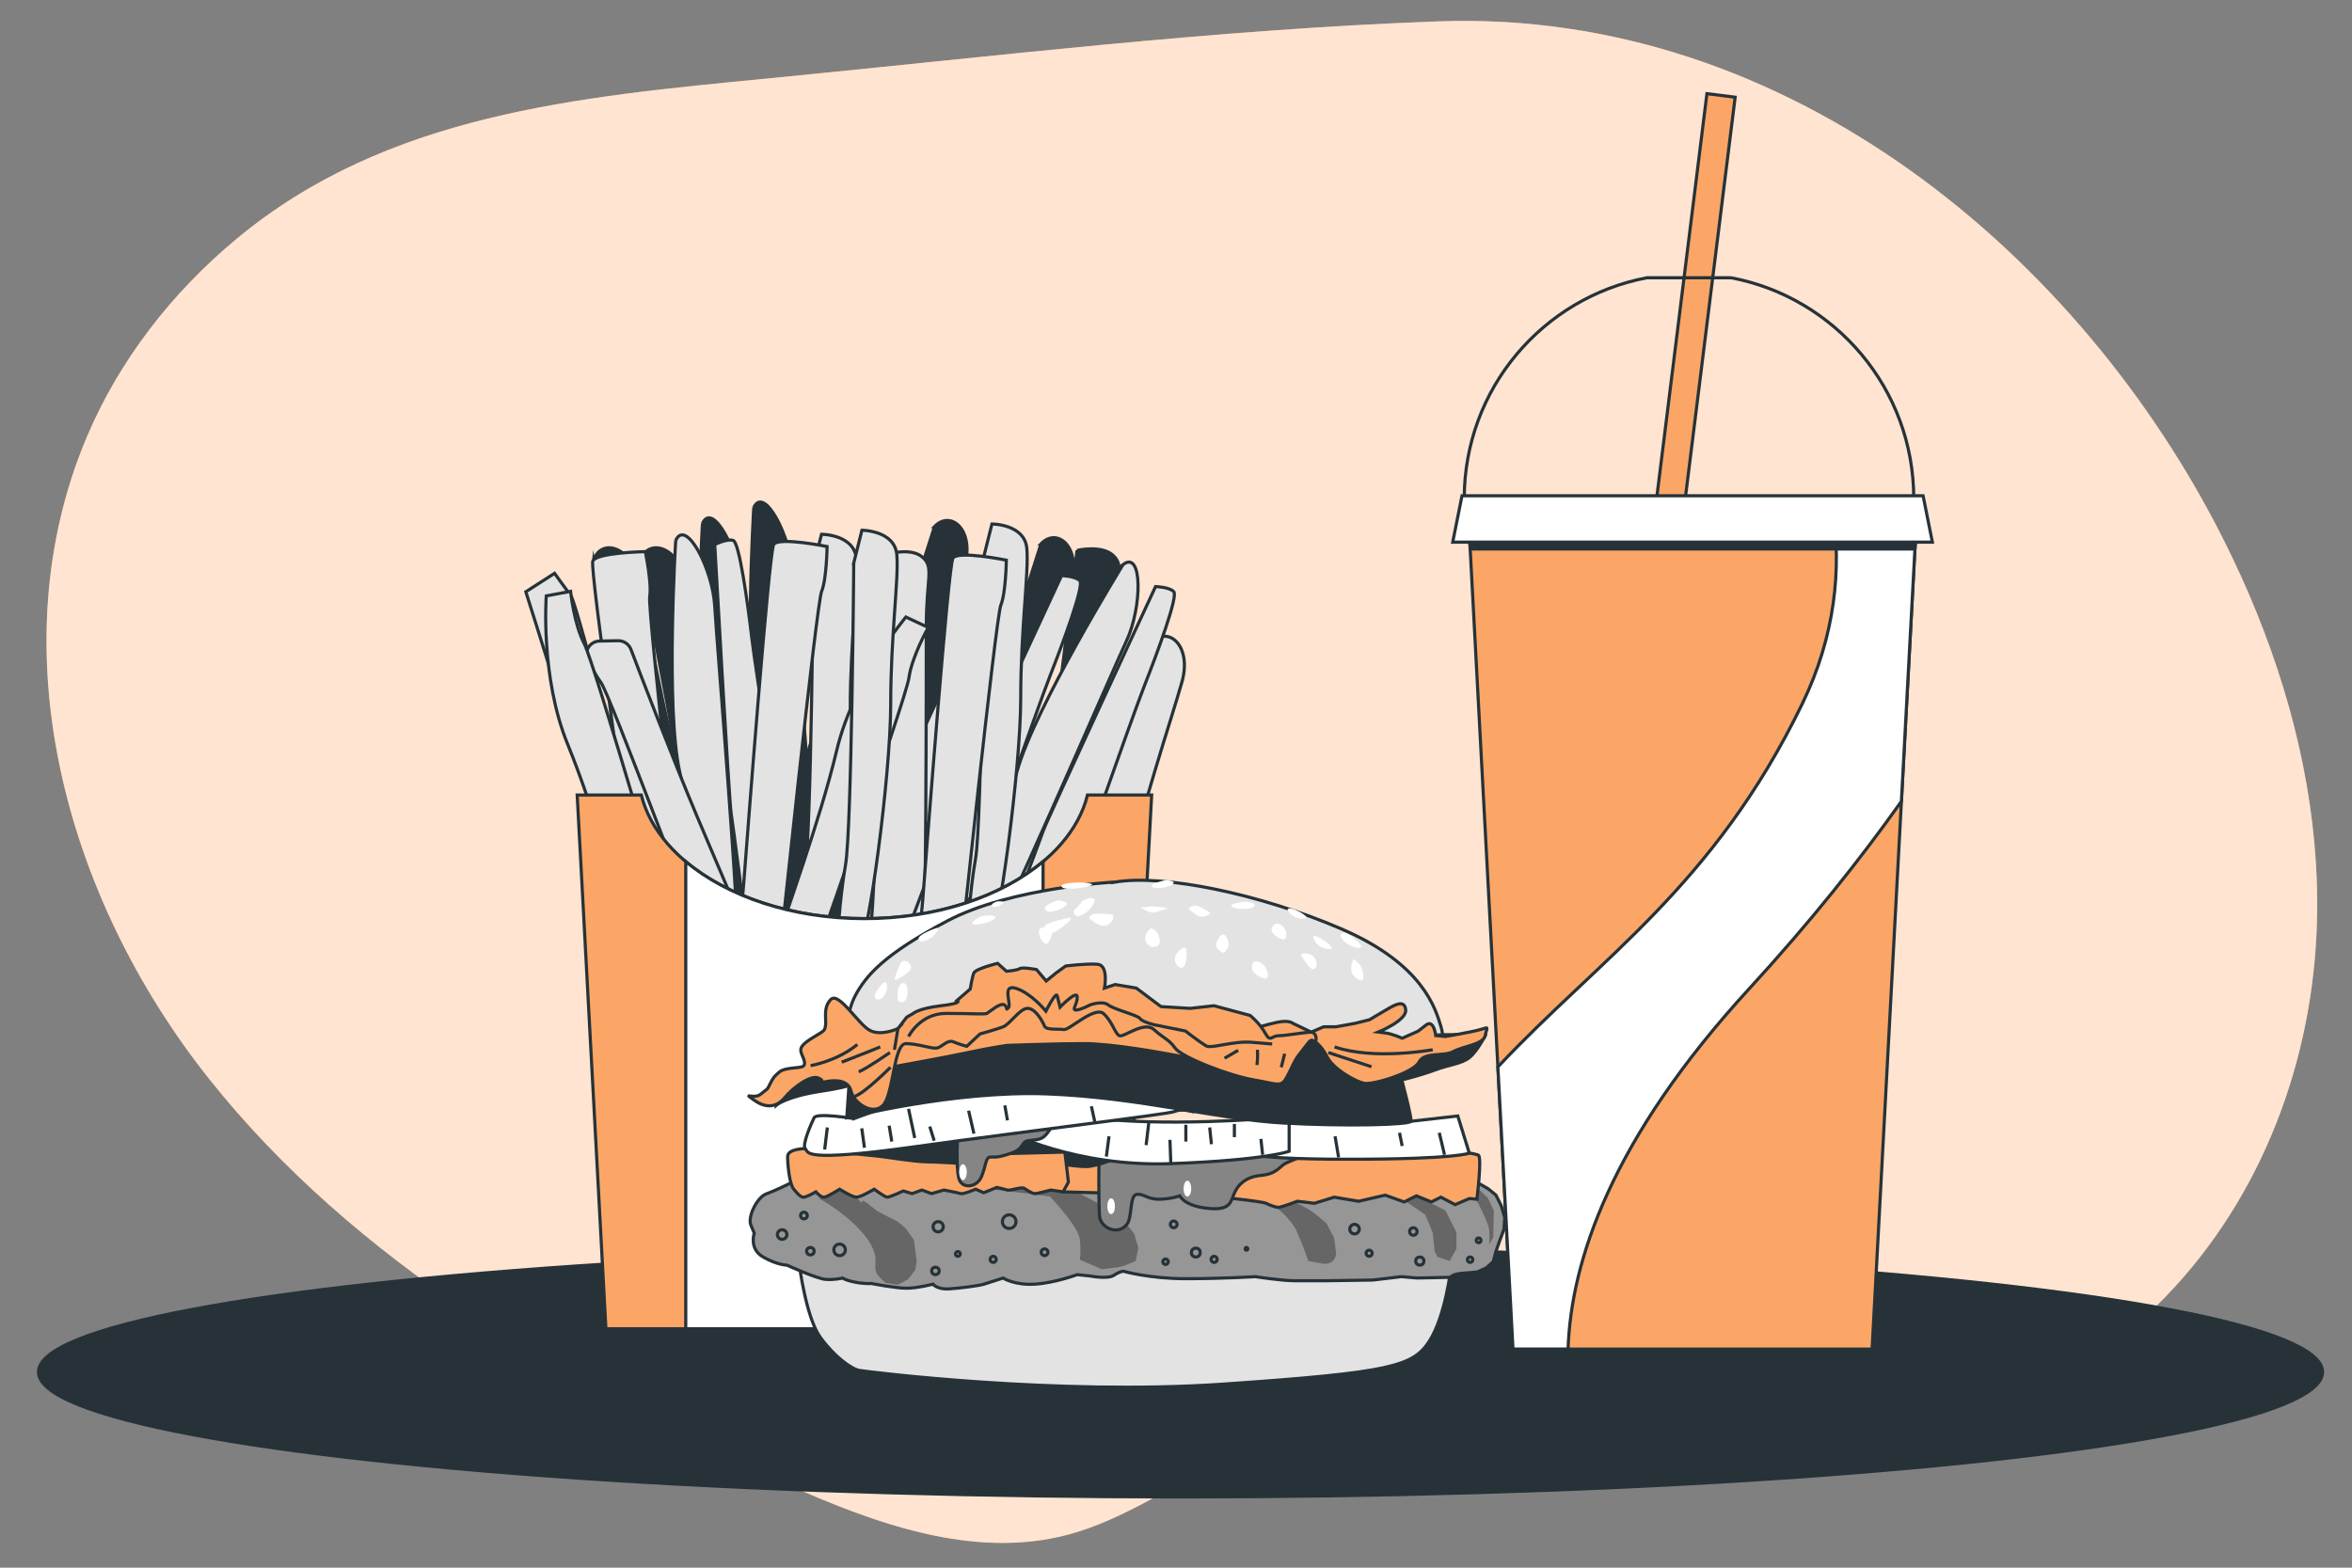<svg xmlns="http://www.w3.org/2000/svg" viewBox="0 0 750 500"><rect x="0" y="0" width="750" height="500" fill="#808080" stroke="none"/><g id="freepik--background-simple--inject-166"><g><path d="M738,268.75c-3.06-33.3-13.62-66.02-28.81-96.33C663.83,81.9,570.6,2.83,458.82,6.81c-71.67,2.56-142.76,11.29-214.05,18.22-60.85,5.91-121.38,11.33-169.3,51.12-20.74,17.22-37.45,38.84-47.72,63.06-28.56,67.34-7.22,146.84,38.93,204.89,46.14,58.05,113.75,97.66,183.26,128.86,28.34,12.72,60.15,24.51,90.39,16.57,18.63-4.89,34.23-16.74,51.9-24.12,59.47-24.83,128.44,4.38,193.15-1.91,38.44-3.74,75.28-20.64,102.1-46.84,32.04-31.29,49.02-74.73,51.17-118.15,.49-9.94,.25-19.88-.66-29.77Z" style="fill:#FBA666;"></path><path d="M738,268.75c-3.06-33.3-13.62-66.02-28.81-96.33C663.83,81.9,570.6,2.83,458.82,6.81c-71.67,2.56-142.76,11.29-214.05,18.22-60.85,5.91-121.38,11.33-169.3,51.12-20.74,17.22-37.45,38.84-47.72,63.06-28.56,67.34-7.22,146.84,38.93,204.89,46.14,58.05,113.75,97.66,183.26,128.86,28.34,12.72,60.15,24.51,90.39,16.57,18.63-4.89,34.23-16.74,51.9-24.12,59.47-24.83,128.44,4.38,193.15-1.91,38.44-3.74,75.28-20.64,102.1-46.84,32.04-31.29,49.02-74.73,51.17-118.15,.49-9.94,.25-19.88-.66-29.77Z" style="fill:#fff; opacity:.7;"></path></g></g><g id="freepik--Shadow--inject-166"><ellipse cx="376.44" cy="437.59" rx="364.17" ry="39.84" style="fill:#263238; stroke:#263238; stroke-miterlimit:10;"></ellipse></g><g id="freepik--Soda--inject-166"><g><polygon points="536.53 165.95 527.54 164.83 544.3 29.87 553.3 31 536.53 165.95" style="fill:#FBA666; stroke:#263238; stroke-miterlimit:10;"></polygon><path d="M552.04,88.59h-26.91c-33.14,6.3-58.21,35.41-58.21,70.38,0,.21,.01,.43,.02,.64h143.29c0-.21,.02-.43,.02-.64,0-34.98-25.06-64.08-58.21-70.38Z" style="fill:none; stroke:#263238; stroke-miterlimit:10;"></path><g><polygon points="596.97 430.28 482.46 430.28 468.15 162.82 611.28 162.82 596.97 430.28" style="fill:#FBA666; stroke:#263238; stroke-miterlimit:10;"></polygon><path d="M611.28,162.82h-26.77c2.62,18.7,.81,39.78-9.85,61.74-28.26,58.2-64.6,81.08-97.02,115.72l4.82,89.99h17.56c.93-27.75,13.53-66.76,57.9-115.08,19.28-20.99,35.22-41.02,48.39-59.6l4.97-92.78Z" style="fill:#fff; stroke:#263238; stroke-miterlimit:10;"></path><polygon points="610.63 175.1 611.27 163 468.16 163 468.81 175.1 610.63 175.1" style="fill:#263238; stroke:#263238; stroke-miterlimit:10;"></polygon><polygon points="616.19 172.91 463.24 172.91 466.2 158.12 613.23 158.12 616.19 172.91" style="fill:#fff; stroke:#263238; stroke-miterlimit:10;"></polygon></g></g></g><g id="freepik--French_Fries--inject-166"><g><g><path d="M297.99,167.97s-30.17,93.78-30.95,100.79c-.78,7.01-5.73,16.25-5.73,16.25l7.24,3.13s16.1-20.35,20.83-43.07c4.74-22.72,14.96-52.9,18.21-64.53s-4.48-18-9.61-12.57Z" style="fill:#263238; stroke:#263238; stroke-miterlimit:10;"></path><path d="M240.36,161.89s-3.27,53.7,1.31,73.99c4.58,20.3,3.27,52.39,3.27,52.39,0,0,13.75,13.75,15.06,6.55s-6.55-100.19-7.2-111.97c-.65-11.79-9.17-28.16-12.44-20.95Z" style="fill:#263238; stroke:#263238; stroke-miterlimit:10;"></path><path d="M224.01,166.93s-3.27,53.7,1.31,73.99c4.58,20.3,3.27,52.39,3.27,52.39,0,0,13.75,13.75,15.06,6.55,1.31-7.2-6.55-100.19-7.2-111.97-.65-11.79-9.17-28.16-12.44-20.95Z" style="fill:#263238; stroke:#263238; stroke-miterlimit:10;"></path><path d="M196.48,286.96s-9.17-34.71-16.37-58.28c-7.2-23.57-12.44-39.94-12.44-39.94l9.17-5.89s3.27,4.58,5.24,7.2c1.96,2.62,21.61,79.89,24.23,84.47,2.62,4.58,5.89,13.75,5.89,13.75l-15.72-1.31Z" style="fill:#e3e3e3; stroke:#263238; stroke-miterlimit:10;"></path><path d="M189.28,178.91s17.68,96.91,20.3,103.46c2.62,6.55,2.62,17.03,2.62,17.03l7.86-.65s4.58-25.54-1.96-47.8-11.79-53.7-14.41-65.48c-2.62-11.79-12.44-13.75-14.41-6.55Z" style="fill:#263238; stroke:#263238; stroke-miterlimit:10;"></path><path d="M204.26,178.91s17.68,96.91,20.3,103.46c2.62,6.55,2.62,17.03,2.62,17.03l7.86-.65s4.58-25.54-1.96-47.8c-6.55-22.26-11.79-53.7-14.41-65.48-2.62-11.79-12.44-13.75-14.41-6.55Z" style="fill:#263238; stroke:#263238; stroke-miterlimit:10;"></path><path d="M215.47,172.36s-3.27,53.7,1.31,73.99c4.58,20.3,3.27,52.39,3.27,52.39,0,0,13.75,13.75,15.06,6.55s-6.55-100.19-7.2-111.97c-.65-11.79-9.17-28.16-12.44-20.95Z" style="fill:#e3e3e3; stroke:#263238; stroke-miterlimit:10;"></path><path d="M227.91,173.67s4.58,81.85,5.24,85.78c.65,3.93,4.58,34.71,4.58,34.71,0,0-.65,5.24,3.27,4.58s7.2-1.96,7.2-1.96l2.62-19.64s-9.82-62.86-11.13-73.99c-1.31-11.13-3.93-30.12-5.89-30.78-1.96-.65-5.89,1.31-5.89,1.31Z" style="fill:#e3e3e3; stroke:#263238; stroke-miterlimit:10;"></path><path d="M277.6,176.74s-30.17,93.78-30.95,100.79c-.78,7.01-5.73,16.25-5.73,16.25l7.24,3.13s16.1-20.35,20.83-43.07c4.74-22.72,14.96-52.9,18.21-64.53,3.26-11.63-4.48-18-9.61-12.57Z" style="fill:#263238; stroke:#263238; stroke-miterlimit:10;"></path><path d="M343.44,175.53s-13.88,113.14-15.55,116.93c-1.67,3.79-2,14.28-2,14.28,0,0,15.46,3.42,17.01,.94,1.55-2.49,9.97-92.46,11.44-108.1,1.47-15.65,4.38-18.66,.77-22.29-3.61-3.63-11.67-1.75-11.67-1.75Z" style="fill:#263238; stroke:#263238; stroke-miterlimit:10;"></path><path d="M303.78,183.33s-28.23,45.79-33.78,65.85c-5.54,20.06-21.84,47.73-21.84,47.73,0,0,5.63,18.61,10.19,12.88,4.55-5.73,41.52-91.41,46.51-102.11,4.99-10.7,5.21-29.15-1.08-24.35Z" style="fill:#263238; stroke:#263238; stroke-miterlimit:10;"></path><path d="M314.13,190.36s-34.6,74.32-35.88,78.09-12.34,32.76-12.34,32.76c0,0-3.05,4.31,.72,5.59s7.28,1.67,7.28,1.67l11.58-16.08s21.02-60.05,25.12-70.49c4.1-10.43,10.76-28.41,9.33-29.91-1.42-1.5-5.81-1.63-5.81-1.63Z" style="fill:#e3e3e3; stroke:#263238; stroke-miterlimit:10;"></path><path d="M259.35,180.88s-.65,85.13-2.62,96.26c-1.96,11.13-2.62,24.88-2.62,24.88h7.2c2.62,0,9.82-53.7,9.82-75.96s2.62-39.94,1.96-47.8c-.65-7.86-11.13-7.86-11.13-7.86l-2.62,10.48Z" style="fill:#e3e3e3; stroke:#263238; stroke-miterlimit:10;"></path><path d="M282.26,176.95s-3.27,113.94-4.58,117.87c-1.31,3.93-.65,14.41-.65,14.41,0,0,15.72,1.96,17.03-.65,1.31-2.62,1.31-92.98,1.31-108.7s2.62-18.99-1.31-22.26-11.79-.65-11.79-.65Z" style="fill:#e3e3e3; stroke:#263238; stroke-miterlimit:10;"></path><path d="M248.46,305.8s11.93-113.36,13.53-117.18c1.6-3.82,1.75-14.31,1.75-14.31,0,0-15.52-3.15-17.03-.64-1.5,2.51-8.37,92.62-9.57,108.29-1.19,15.67-4.06,18.74-.39,22.3s11.7,1.55,11.7,1.55Z" style="fill:#e3e3e3; stroke:#263238; stroke-miterlimit:10;"></path><path d="M219.3,307.62s-12.87-113.26-12.13-117.33-1.39-14.35-1.39-14.35c0,0-15.84,.28-16.76,3.06-.93,2.78,11.85,92.24,14.07,107.79,2.22,15.56,.09,19.17,4.44,21.86,4.35,2.69,11.76-1.02,11.76-1.02Z" style="fill:#e3e3e3; stroke:#263238; stroke-miterlimit:10;"></path><path d="M197.1,204.35c1.81-.03,3.44,1.07,4.09,2.76,3.25,8.54,13.26,34.72,21.17,53.48,7.1,16.85,12.72,29.86,15.15,35.46,.77,1.78,.25,3.84-1.26,5.05l-2.77,2.21c-1.78,1.42-4.35,1.2-5.87-.49-1.09-1.22-2.31-2.58-3.26-3.6-2.22-2.4-29.66-77.26-32.73-81.55-1.31-1.83-2.82-4.47-4.12-6.9-1.52-2.82,.49-6.25,3.7-6.31l5.91-.11Z" style="fill:#e3e3e3; stroke:#263238; stroke-miterlimit:10;"></path><path d="M217.05,306.13s-27.49-94.6-30.76-100.85c-3.27-6.25-4.35-16.67-4.35-16.67l-7.75,1.45s-1.95,25.87,6.84,47.35c8.79,21.48,17.21,52.21,21.02,63.67,3.81,11.46,13.78,12.41,15,5.04Z" style="fill:#e3e3e3; stroke:#263238; stroke-miterlimit:10;"></path><path d="M256.07,316.09s32.78-92.9,33.76-99.88c.98-6.98,6.18-16.08,6.18-16.08l-7.15-3.33s-16.66,19.89-22.04,42.47c-5.37,22.58-16.44,52.46-20.02,63.99-3.58,11.53,3.97,18.11,9.25,12.84Z" style="fill:#e3e3e3; stroke:#263238; stroke-miterlimit:10;"></path><path d="M331.95,173.46s-30.17,93.78-30.95,100.79c-.78,7.01-5.73,16.25-5.73,16.25l7.24,3.13s16.1-20.35,20.83-43.07,14.96-52.9,18.21-64.53c3.26-11.63-4.48-18-9.61-12.57Z" style="fill:#263238; stroke:#263238; stroke-miterlimit:10;"></path><path d="M367.31,204.89s-30.17,93.78-30.95,100.79c-.78,7.01-5.73,16.25-5.73,16.25l7.24,3.13s16.1-20.35,20.83-43.07c4.74-22.72,14.96-52.9,18.21-64.53s-4.48-18-9.61-12.57Z" style="fill:#e3e3e3; stroke:#263238; stroke-miterlimit:10;"></path><path d="M358.13,180.06s-28.23,45.79-33.78,65.85c-5.54,20.06-21.84,47.73-21.84,47.73,0,0,5.63,18.61,10.19,12.88,4.55-5.73,41.52-91.41,46.51-102.11,4.99-10.7,5.21-29.15-1.08-24.35Z" style="fill:#e3e3e3; stroke:#263238; stroke-miterlimit:10;"></path><path d="M368.48,187.08s-34.6,74.32-35.88,78.09-12.34,32.76-12.34,32.76c0,0-3.05,4.31,.72,5.59s7.28,1.67,7.28,1.67l11.58-16.08s21.02-60.05,25.12-70.49c4.1-10.43,10.76-28.41,9.33-29.91-1.42-1.5-5.81-1.63-5.81-1.63Z" style="fill:#e3e3e3; stroke:#263238; stroke-miterlimit:10;"></path><path d="M338.52,183.59s-34.6,74.32-35.88,78.09c-1.28,3.77-12.34,32.76-12.34,32.76,0,0-3.05,4.31,.72,5.59s7.28,1.67,7.28,1.67l11.58-16.08s21.02-60.05,25.12-70.49c4.1-10.43,10.76-28.41,9.33-29.91-1.42-1.5-5.81-1.63-5.81-1.63Z" style="fill:#e3e3e3; stroke:#263238; stroke-miterlimit:10;"></path><path d="M313.7,177.6s-.65,85.13-2.62,96.26c-1.96,11.13-2.62,24.88-2.62,24.88h7.2c2.62,0,9.82-53.7,9.82-75.96s2.62-39.94,1.96-47.8c-.65-7.86-11.13-7.86-11.13-7.86l-2.62,10.48Z" style="fill:#e3e3e3; stroke:#263238; stroke-miterlimit:10;"></path><path d="M272.24,179.6s-.65,85.13-2.62,96.26c-1.96,11.13-2.62,24.88-2.62,24.88h7.2c2.62,0,9.82-53.7,9.82-75.96s2.62-39.94,1.96-47.8c-.65-7.86-11.13-7.86-11.13-7.86l-2.62,10.48Z" style="fill:#e3e3e3; stroke:#263238; stroke-miterlimit:10;"></path><path d="M305.62,310.15s11.93-113.36,13.53-117.18,1.75-14.31,1.75-14.31c0,0-15.52-3.15-17.03-.64-1.5,2.51-8.37,92.62-9.57,108.29-1.19,15.67-4.06,18.74-.39,22.3,3.67,3.56,11.7,1.55,11.7,1.55Z" style="fill:#e3e3e3; stroke:#263238; stroke-miterlimit:10;"></path></g><g><path d="M346.78,253.56c-5.5,22.35-35.26,39.43-71.14,39.43s-65.64-17.08-71.14-39.43h-20.45l9.16,170.25h164.87l9.16-170.25h-20.45Z" style="fill:#FBA666; stroke:#263238; stroke-miterlimit:10;"></path><path d="M218.67,423.81h113.94v-149.02c-13.18,11.07-33.79,18.2-56.97,18.2s-43.79-7.13-56.97-18.2v149.02Z" style="fill:#fff; stroke:#263238; stroke-miterlimit:10;"></path></g></g></g><g id="freepik--Burger--inject-166"><g><g><path d="M355.61,281.31s-33.22,1.69-53.5,12.39c-20.27,10.7-25.9,17.46-29.28,23.65s-3.38,16.33-3.1,18.02c.28,1.69,2.25,2.25,3.94,2.25s175.98-2.53,180.48-2.25c4.51,.28,7.04-2.25,5.35-7.88-1.69-5.63-5.63-19.99-31.82-31.25-26.19-11.26-56.88-17.46-72.08-14.92Z" style="fill:#e3e3e3; stroke:#263238; stroke-miterlimit:10;"></path><g><path d="M367.03,296.09s-2.69,1.79-1.64,4.19c1.05,2.39,2.99,1.64,2.99,1.64,0,0,1.94,0,1.35-2.69s-2.69-3.14-2.69-3.14Z" style="fill:#fff;"></path><path d="M376.9,302.52s-2.39,1.35-2.24,3.59,2.54,3.74,3.29,1.35c.75-2.39,.75-6.43-1.05-4.93Z" style="fill:#fff;"></path><path d="M389.01,298.64s-1.64,2.24-1.2,3.29c.45,1.05,2.54,2.54,2.84,1.64s1.79-1.35,.9-3.74-2.09-1.94-2.54-1.2Z" style="fill:#fff;"></path><path d="M400.22,306.56c-.9,.15-1.2,1.79-.9,2.84,.3,1.05,4.04,3.59,4.78,2.39,.75-1.2-.45-3.44-1.5-4.34-1.05-.9-2.39-.9-2.39-.9Z" style="fill:#fff;"></path><path d="M419.81,306.86s-.6-2.39-2.69-2.69c-2.09-.3-2.54,.15-1.94,1.05,.6,.9,2.54,4.19,3.74,3.89,1.2-.3,.9-2.24,.9-2.24Z" style="fill:#fff;"></path><path d="M431.32,306.56s-1.05,2.69,0,4.19c1.05,1.5,3.74,3.14,3.44,.6-.3-2.54-.9-3.59-1.79-4.34-.9-.75-1.49-1.64-1.64-.45Z" style="fill:#fff;"></path><path d="M424.74,302.67s-.15-1.35-3.44-3.29-2.99-.3-1.35,1.64c1.64,1.94,4.78,1.64,4.78,1.64Z" style="fill:#fff;"></path><path d="M406.65,294.75s-1.64,.9-1.05,2.39c.6,1.5,4.04,3.29,4.34,2.09,.3-1.2,.6-1.79-.6-3.44-1.2-1.64-2.69-1.05-2.69-1.05Z" style="fill:#fff;"></path><path d="M386.02,291.31s-2.84-2.24-4.49-2.39c-1.64-.15-2.99,.75-2.09,1.35,.9,.6,1.94,1.94,3.59,2.09s2.99-1.05,2.99-1.05Z" style="fill:#fff;"></path><path d="M372.42,289.67s-4.63-.9-6.43-.45-2.99-.45-1.79,.45c1.2,.9,2.99,1.64,4.04,1.35,1.05-.3,4.19-1.35,4.19-1.35Z" style="fill:#fff;"></path><path d="M354.03,291.61s-4.49-.45-5.53,0c-1.05,.45-1.5,1.2-.75,1.64,.75,.45,3.29,2.84,5.38,1.79,2.09-1.05,2.54-3.74,.9-3.44Z" style="fill:#fff;"></path><path d="M345.06,287.42s-.6,1.2-2.09,2.39c-1.49,1.2,0,2.39,.75,2.39s3.29-1.35,4.04-2.54c.75-1.2,2.09-2.69,.75-3.14s-3.44,.9-3.44,.9Z" style="fill:#fff;"></path><path d="M340.57,292.8c-.75,.13-7.03,1.5-7.18,2.39-.15,.9-1.79,.3-2.09,1.64-.3,1.35,1.2,4.34,2.39,4.19,1.2-.15,1.79-3.44,1.79-3.44,0,0,1.35-.45,2.69-1.5,1.35-1.05,5.08-3.74,2.39-3.29Z" style="fill:#fff;"></path><path d="M287.2,307.16s-2.84,5.98-1.49,5.38c1.35-.6,5.23-2.69,4.78-4.34-.45-1.64-2.39-2.39-3.29-1.05Z" style="fill:#fff;"></path><path d="M281.22,313.89s-3.14,3.44-2.09,4.49c1.05,1.05,2.84,.15,3.59-2.54,.75-2.69-.9-3.14-1.5-1.94Z" style="fill:#fff;"></path><path d="M286.6,314.93s-1.05,3.59,.15,4.49c1.2,.9,2.69-.45,2.69-3.29s-1.79-3.59-2.84-1.2Z" style="fill:#fff;"></path><path d="M312.91,292.21s-4.04,1.94-2.54,2.54c1.5,.6,7.48-1.2,7.03-2.24-.45-1.05-4.49-.3-4.49-.3Z" style="fill:#fff;"></path><path d="M320.09,287.72s-1.2,1.64-3.14,1.5,.45-2.54,3.14-1.5Z" style="fill:#fff;"></path><path d="M337.43,287.12s-5.38,1.64-4.04,3.14c1.35,1.49,5.98-.6,6.73-1.64,.75-1.05-2.69-1.5-2.69-1.5Z" style="fill:#fff;"></path><path d="M371.82,280.69s-5.38,1.05-4.49,2.09c.9,1.05,5.68,.15,6.58-.75,.9-.9,0-1.05-2.09-1.35Z" style="fill:#fff;"></path><path d="M397.23,287.57s-5.38,.45-4.49,1.5c.9,1.05,6.13,1.2,7.18,0,1.05-1.2-2.69-1.5-2.69-1.5Z" style="fill:#fff;"></path><path d="M416.07,292.95s1.94,0-1.35-1.94c-3.29-1.94-4.93-1.5-3.74,0,1.2,1.5,3.59,2.24,5.08,1.94Z" style="fill:#fff;"></path><path d="M434.16,301.63s-4.19-4.63-5.98-4.04,.6,3.14,1.94,3.74c1.35,.6,3.59,1.79,4.04,.3Z" style="fill:#fff;"></path><path d="M344.01,281.44s-6.73,.15-5.38,1.5,9.12-.15,9.57-.75-4.19-.75-4.19-.75Z" style="fill:#fff;"></path><path d="M297.96,296.24s-5.23,1.79-5.08,3.29,3.29,.45,4.78-1.05c1.5-1.5,2.39-3.14,.3-2.24Z" style="fill:#fff;"></path></g></g><path d="M254.83,403.07s2.17,17.12,6.72,23.41c4.55,6.29,9.97,10.19,12.57,10.62,2.6,.43,62.86,8.02,116.19,4.34,53.32-3.69,60.26-5.64,65.46-13.66,5.2-8.02,6.94-23.63,6.94-23.63l-207.88-1.08Z" style="fill:#e3e3e3; stroke:#263238; stroke-miterlimit:10;"></path><g><path d="M252.66,377.06s-5.2,2.6-8.24,3.68c-3.03,1.08-6.07,7.37-4.99,9.97l1.08,2.6s-1.73,4.99,2.82,7.59,7.59,2.6,7.59,2.6c0,0,9.54,4.34,12.36,4.55,2.82,.22,5.42-.43,5.42-.43,0,0,.65,.65,3.9,1.3s5.2,.43,5.2,.43c0,0,7.8,1.52,11.27,1.52s8.45-1.3,8.45-1.3c0,0,1.3,1.73,4.99,1.52,3.68-.22,9.97-1.08,11.27-1.52,1.3-.43,6.07-1.95,6.07-1.95,0,0,3.68,2.38,10.19,1.95,6.5-.43,13.44-3.03,13.44-3.03l4.12,.43s5.64,1.08,7.59-.22,3.03-1.3,3.03-1.3c0,0,8.24,2.38,19.94,2.38s22.11-.65,22.11-.65c0,0,8.45,1.3,12.57,1.3h10.19l14.74-.22,9.1-1.08,4.99,.43,10.62-.22s.65-1.08,3.9-1.3,4.77-.43,4.77-.43l2.82-1.3,2.17-1.95,.87-3.25,1.3-3.69,1.3-3.47,.22-3.68-1.08-3.69-1.73-3.47-2.38-1.95-2.6-1.52-2.82-.43-11.06-.87-141.33-1.08-58.31,.87-5.85,.87Z" style="fill:#969696; stroke:#263238; stroke-miterlimit:10;"></path><path d="M261.55,382.48s7.37,3.9,13.01,10.19,4.55,9.75,4.55,10.84,0,2.17,.87,3.25c.87,1.08,2.38,2.38,2.38,2.38l3.9,.65,3.25-1.73,2.38-3.03,.43-2.82-.87-6.72-2.6-3.69-2.6-2.17-6.29-3.25s1.52,1.3-2.82-2.17c-4.34-3.47-.51,1.95-4.05-2.39-3.54-4.33-5.06-3.47,6.87-4.77,11.92-1.3,54.84,4.55,54.84,4.55,0,0,9.1,9.54,9.54,13.66,.43,4.12,0,6.5,0,6.5l6.94,3.03s5.42-.43,7.15-1.08c1.73-.65,3.69-1.52,3.69-1.52l.87-4.12-1.3-4.55-3.03-3.9-6.07-4.55-6.94-3.69-3.68-1.95-2.6-1.08,22.98,.43s31.65-1.73,39.88,3.03c8.24,4.77,11.06,10.4,11.06,10.4l2.17,5.2,1.73,4.77,4.77,.87s1.95,.22,3.03-.87,1.08-2.38,1.08-2.38l-.65-4.99-2.38-4.55s-4.55-4.12-6.5-4.99c-1.95-.87-5.85-3.47-5.85-3.47l4.77-2.17,30.56,1.95,8.45,5.85,2.38,5.64,.65,6.07,.87,1.73,3.9,1.3,2.17-3.9v-5.2l-3.47-6.94-9.32-4.77s-5.85-3.25-7.15-3.47c-1.3-.22-10.84-.22-10.84-.22l35.55,1.95s5.42,9.97,5.64,12.57c.22,2.6,0,4.77,0,4.77l1.3-2.38,.22-8.45-1.95-4.12-3.03-2.82s-6.5-1.08-13.22-2.82c-6.72-1.73-8.45-1.73-17.12-2.38-8.67-.65-179.27,.22-179.27,.22,0,0-2.82,4.77-.22,8.24Z" style="opacity:.32;"></path><path d="M250.93,393.75c0,.84-.68,1.52-1.52,1.52s-1.52-.68-1.52-1.52,.68-1.52,1.52-1.52,1.52,.68,1.52,1.52Z" style="fill:none; stroke:#263238; stroke-miterlimit:10;"></path><circle cx="258.41" cy="399.06" r="1.19" style="fill:none; stroke:#263238; stroke-miterlimit:10;"></circle><path d="M257.43,387.68c0,.6-.49,1.08-1.08,1.08s-1.08-.49-1.08-1.08,.49-1.08,1.08-1.08,1.08,.49,1.08,1.08Z" style="fill:none; stroke:#263238; stroke-miterlimit:10;"></path><path d="M269.57,398.63c0,1.02-.83,1.84-1.84,1.84s-1.84-.82-1.84-1.84,.82-1.84,1.84-1.84,1.84,.83,1.84,1.84Z" style="fill:none; stroke:#263238; stroke-miterlimit:10;"></path><path d="M300.79,391.26c0,.9-.73,1.63-1.63,1.63s-1.63-.73-1.63-1.63,.73-1.63,1.63-1.63,1.63,.73,1.63,1.63Z" style="fill:none; stroke:#263238; stroke-miterlimit:10;"></path><path d="M306.21,399.93c0,.42-.34,.76-.76,.76s-.76-.34-.76-.76,.34-.76,.76-.76,.76,.34,.76,.76Z" style="fill:none; stroke:#263238; stroke-miterlimit:10;"></path><circle cx="298.29" cy="405.35" r="1.19" style="fill:none; stroke:#263238; stroke-miterlimit:10;"></circle><path d="M317.69,401.66c0,.54-.44,.98-.98,.98s-.98-.44-.98-.98,.44-.98,.98-.98,.98,.44,.98,.98Z" style="fill:none; stroke:#263238; stroke-miterlimit:10;"></path><path d="M323.98,389.63c0,1.2-.97,2.17-2.17,2.17s-2.17-.97-2.17-2.17,.97-2.17,2.17-2.17,2.17,.97,2.17,2.17Z" style="fill:none; stroke:#263238; stroke-miterlimit:10;"></path><path d="M334.17,399.39c0,.6-.49,1.08-1.08,1.08s-1.08-.49-1.08-1.08,.49-1.08,1.08-1.08,1.08,.49,1.08,1.08Z" style="fill:none; stroke:#263238; stroke-miterlimit:10;"></path><circle cx="381.32" cy="399.5" r="1.41" style="fill:none; stroke:#263238; stroke-miterlimit:10;"></circle><path d="M372.54,402.42c0,.48-.39,.87-.87,.87s-.87-.39-.87-.87,.39-.87,.87-.87,.87,.39,.87,.87Z" style="fill:none; stroke:#263238; stroke-miterlimit:10;"></path><path d="M375.35,390.5c0,.6-.49,1.08-1.08,1.08s-1.08-.49-1.08-1.08,.49-1.08,1.08-1.08,1.08,.49,1.08,1.08Z" style="fill:none; stroke:#263238; stroke-miterlimit:10;"></path><path d="M397.9,398.3c0,.24-.19,.43-.43,.43s-.43-.19-.43-.43,.19-.43,.43-.43,.43,.19,.43,.43Z" style="fill:none; stroke:#263238; stroke-miterlimit:10;"></path><path d="M388.14,401.66c0,.54-.44,.98-.98,.98s-.98-.44-.98-.98,.44-.98,.98-.98,.98,.44,.98,.98Z" style="fill:none; stroke:#263238; stroke-miterlimit:10;"></path><path d="M437.57,399.71c0,.54-.44,.98-.98,.98s-.98-.44-.98-.98,.44-.98,.98-.98,.98,.44,.98,.98Z" style="fill:none; stroke:#263238; stroke-miterlimit:10;"></path><path d="M433.45,392.02c0,.84-.68,1.52-1.52,1.52s-1.52-.68-1.52-1.52,.68-1.52,1.52-1.52,1.52,.68,1.52,1.52Z" style="fill:none; stroke:#263238; stroke-miterlimit:10;"></path><circle cx="452.74" cy="402.21" r="1.3" style="fill:none; stroke:#263238; stroke-miterlimit:10;"></circle><path d="M451.87,392.78c0,.66-.53,1.19-1.19,1.19s-1.19-.53-1.19-1.19,.53-1.19,1.19-1.19,1.19,.53,1.19,1.19Z" style="fill:none; stroke:#263238; stroke-miterlimit:10;"></path><path d="M472.25,395.6c0,.42-.34,.76-.76,.76s-.76-.34-.76-.76,.34-.76,.76-.76,.76,.34,.76,.76Z" style="fill:none; stroke:#263238; stroke-miterlimit:10;"></path><path d="M469.65,401.77c0,.48-.39,.87-.87,.87s-.87-.39-.87-.87,.39-.87,.87-.87,.87,.39,.87,.87Z" style="fill:none; stroke:#263238; stroke-miterlimit:10;"></path></g><path d="M339,380.14s22.05,.61,35.06,.82c13.01,.22,29.05,2.38,29.7,2.82,.65,.43,3.03,1.3,3.9,1.3s6.07-1.95,6.07-1.95l5.42,.65,6.29-1.95,7.8,1.3,8.45-1.95,6.07,2.17,3.9-1.95,4.77,1.95,3.03-1.52,4.55,2.38,4.55-1.95,2.38,.22s1.73-13.66,.43-14.09c-1.3-.43-2.86-.64-2.86-.64l-129.58-1.74,.06,14.13Z" style="fill:#FBA666; stroke:#263238; stroke-miterlimit:10;"></path><g><g><path d="M350.43,369.04s-.17,16.08,.22,19.08c.44,3.37,5.63,6.12,8.67,2.41,1.76-2.14,.86-9.13,3.03-9.56,2.17-.43,3.47,1.52,7.15,1.52s6.72-1.08,6.72-1.08c0,0,1.3,3.03,8.24,3.9,6.94,.87,7.8-1.08,8.89-4.12,1.08-3.03,3.68-5.85,8.67-6.29,4.99-.43,6.07-2.82,7.59-3.68,1.52-.87,5.64-2.38,5.64-2.38l1.08-4.12-68.5-.43,2.6,4.77Z" style="fill:#858585; stroke:#263238; stroke-miterlimit:10;"></path><path d="M355.53,384.72c0,1.4-.54,2.53-1.21,2.53s-1.21-1.13-1.21-2.53,.54-2.53,1.21-2.53,1.21,1.13,1.21,2.53Z" style="fill:#fff;"></path><path d="M379.85,379.1c0,1.4-.54,2.53-1.21,2.53s-1.21-1.13-1.21-2.53,.54-2.53,1.21-2.53,1.21,1.13,1.21,2.53Z" style="fill:#fff;"></path></g><path d="M394.75,366.91s-.56,2.82,34.91,2.82,38.86-1.97,38.86-1.97l-3.66-11.83-14.92,1.69-50.68-3.1-4.51,12.39Z" style="fill:#fff; stroke:#263238; stroke-miterlimit:10;"></path><line x1="458.95" y1="361.28" x2="460.63" y2="368.31" style="fill:none; stroke:#263238; stroke-miterlimit:10;"></line><line x1="446.27" y1="361.28" x2="447.12" y2="365.5" style="fill:none; stroke:#263238; stroke-miterlimit:10;"></line><line x1="426.85" y1="369.16" x2="425.72" y2="362.4" style="fill:none; stroke:#263238; stroke-miterlimit:10;"></line></g><path d="M269.57,366.01s21.89,6.5,31.21,7.15c9.32,.65,30.78-2.82,30.78-2.82,0,0,11.06,1.73,14.74,1.73s11.06-3.25,11.06-3.25c0,0-13.87-12.14-24.28-12.14s-63.51,9.32-63.51,9.32Z" style="fill:#263238; stroke:#263238; stroke-miterlimit:10;"></path><path d="M256.78,366.34s-5.63,0-5.63,2.53,.56,8.73,1.97,10.42,1.97,2.25,2.82,2.53c.84,.28,4.22-1.69,4.22-1.69,0,0,1.69,1.97,2.82,1.69,1.13-.28,4.79-2.53,4.79-2.53,0,0,3.94,2.53,5.35,2.53s5.63-2.53,5.63-2.53c0,0,3.38,2.53,4.22,2.53s5.07-1.97,5.07-1.97l2.82,.84,3.1-1.13,3.1,1.13,3.94-1.13s4.51,.84,5.35,1.13c.84,.28,4.79-1.41,4.79-1.41l2.53,1.13,4.22-1.69s2.53,.56,3.38,.84c.84,.28,4.51-1.13,5.35-.56,.84,.56,2.53,1.69,3.38,1.69s5.07-1.13,5.07-1.13l3.94,.56,1.69-3.1-1.13-9.57-21.68,.56-10.7,3.1s-8.73-.56-11.83-.56-12.39-1.41-14.36-1.69l-24.21-2.53Z" style="fill:#FBA666; stroke:#263238; stroke-miterlimit:10;"></path><g><path d="M321.26,360.99s21.68,11.26,52.09,10.14,37.73-3.94,37.73-3.94v-10.98s-29.85,2.82-54.34,1.13c-24.5-1.69-31.25-7.04-31.25-7.04l-4.22,10.7Z" style="fill:#fff; stroke:#263238; stroke-miterlimit:10;"></path><line x1="366.31" y1="358.18" x2="365.47" y2="365.22" style="fill:#fff; stroke:#263238; stroke-miterlimit:10;"></line><line x1="378.14" y1="358.74" x2="378.14" y2="364.09" style="fill:none; stroke:#263238; stroke-miterlimit:10;"></line><line x1="373.35" y1="371.13" x2="373.07" y2="363.53" style="fill:none; stroke:#263238; stroke-miterlimit:10;"></line><line x1="385.74" y1="359.59" x2="386.3" y2="364.94" style="fill:none; stroke:#263238; stroke-miterlimit:10;"></line><line x1="402.07" y1="363.25" x2="402.63" y2="368.31" style="fill:none; stroke:#263238; stroke-miterlimit:10;"></line><line x1="393.62" y1="358.46" x2="393.62" y2="362.68" style="fill:none; stroke:#263238; stroke-miterlimit:10;"></line><line x1="352.79" y1="368.88" x2="353.64" y2="362.4" style="fill:none; stroke:#263238; stroke-miterlimit:10;"></line></g><g><g><path d="M305.35,362.4s-.03,.55-.06,1.44c-.12,3.15-.28,10.53,.68,12.62,1.24,2.69,5.58,2.27,7.03-1.24,1.45-3.52,1.24-6.2,2.89-6.2s2.48,.21,6.62-1.24,3.1-3.52,5.17-3.93c2.07-.41,4.14,0,5.79-1.86,1.65-1.86,2.48-3.93,2.48-3.93" style="fill:#858585; stroke:#263238; stroke-miterlimit:10;"></path><ellipse cx="307.07" cy="373.85" rx="1.21" ry="2.53" style="fill:#fff;"></ellipse></g><path d="M272.27,356.77s-11.83-1.97-12.67-.28-3.94,8.73-2.82,9.85c1.13,1.13-1.69,4.5,34.63-.56,36.32-5.07,81.09-10.42,83.06-11.26s4.51-.28,4.51-.28c0,0-9.01-7.04-35.76-7.6-26.75-.56-37.73,0-45.33,1.69-7.6,1.69-25.62,8.45-25.62,8.45Z" style="fill:#fff; stroke:#263238; stroke-miterlimit:10;"></path><line x1="274.8" y1="359.87" x2="275.65" y2="366.06" style="fill:none; stroke:#263238; stroke-miterlimit:10;"></line><line x1="289.72" y1="353.67" x2="291.69" y2="362.96" style="fill:none; stroke:#263238; stroke-miterlimit:10;"></line><line x1="283.53" y1="359.02" x2="284.37" y2="364.09" style="fill:none; stroke:#263238; stroke-miterlimit:10;"></line><line x1="297.89" y1="363.81" x2="296.48" y2="359.3" style="fill:none; stroke:#263238; stroke-miterlimit:10;"></line><line x1="310.56" y1="361.56" x2="308.87" y2="354.24" style="fill:none; stroke:#263238; stroke-miterlimit:10;"></line><line x1="320.41" y1="352.55" x2="321.26" y2="357.33" style="fill:none; stroke:#263238; stroke-miterlimit:10;"></line><line x1="263.82" y1="359.59" x2="262.97" y2="366.62" style="fill:none; stroke:#263238; stroke-miterlimit:10;"></line><line x1="349.13" y1="357.9" x2="348.01" y2="352.83" style="fill:none; stroke:#263238; stroke-miterlimit:10;"></line></g><g><path d="M271.14,340.16l-1.13,16.33s34.35-8.73,63.92-7.6c29.56,1.13,54.62,8.17,75.18,9.29,20.55,1.13,40.55,.56,40.83-.56,.28-1.13-3.1-13.8-3.1-13.8,0,0-70.95-14.64-107.56-15.49-36.6-.84-63.92,9.29-68.14,11.83Z" style="fill:#263238; stroke:#263238; stroke-miterlimit:10;"></path><path d="M409.11,345.79l1.69,7.6s-12.95,3.38-34.35,.28" style="fill:none; stroke:#263238; stroke-miterlimit:10;"></path></g><g><g><path d="M285.22,340.16s15.77-2.82,23.65-4.5,12.39-2.25,12.39-2.25c0,0,15.49-.56,24.5-.56s25.62,3.1,25.62,3.1c0,0,7.88,1.41,9.29,1.69,0,0,1.41-6.76-1.13-8.17-2.53-1.41-36.04-11.54-36.04-11.54,0,0-14.64-.28-18.02,.84-3.38,1.13-9.01,3.94-9.01,3.94l-6.48,3.1-10.14,2.25s-5.07,1.13-6.76,1.69c-1.69,.56-3.38,.84-3.38,.84,0,0-5.35,4.79-4.51,9.57Z" style="fill:#FBA666; stroke:#263238; stroke-miterlimit:10;"></path><path d="M247.49,352.55s3.1-2.82,14.36-4.51,11.83-3.1,11.83-3.1c0,0-11.54-5.35-17.74-1.97s-8.45,9.57-8.45,9.57Z" style="fill:#263238; stroke:#263238; stroke-miterlimit:10;"></path><path d="M410.52,339.03s7.88,.56,13.23,3.38c5.35,2.82,9.01,3.1,13.8,3.38,4.79,.28,15.49-2.82,19.99-4.51,4.51-1.69,8.45-1.97,10.98-3.94,2.53-1.97,5.07-7.04,5.07-7.04,0,0-14.36-1.13-26.47,.84-12.11,1.97-21.12-.28-23.93-.56-2.82-.28-16.89,4.79-17.74,7.32-.84,2.53,5.07,1.13,5.07,1.13Z" style="fill:#263238; stroke:#263238; stroke-miterlimit:10;"></path><path d="M418.96,331.99s2.25,1.13,4.22,5.07c1.97,3.94,9.01,7.88,11.83,8.45s15.77-3.38,17.46-6.76,7.88-1.69,10.98-3.38c3.1-1.69,9.57-2.25,10.14-5.07,.56-2.82,1.41-2.82-1.41-1.97-2.82,.84-11.26,2.25-11.26,2.25l-3.1-.28s-.56-5.35-3.1-3.38l-2.53,1.97-5.07,2.25s-3.1-1.41-5.35-1.69l-2.25-.28s9.01-3.66,8.73-7.04c-.28-3.38-3.38-1.69-5.35-.56-1.97,1.13-6.19,3.66-6.19,3.66l-4.51,1.13-6.19,1.13h-3.94l-3.94,1.69-5.91-2.82s-1.13-1.13-5.07-.28c-3.94,.84-6.19,1.69-6.19,1.69,0,0-3.66,2.25-2.82,3.1s-.56,.84,2.53,1.41c3.1,.56,4.22,1.13,6.19,.84,1.97-.28,12.11-1.13,12.11-1.13Z" style="fill:#FBA666; stroke:#263238; stroke-miterlimit:10;"></path><path d="M286.34,328.05s-5.35,2.53-9.01,.56c-3.66-1.97-9.85-12.39-12.39-9.85s-1.41,6.19-1.69,8.17c-.28,1.97-.28,1.69-3.94,3.94-3.66,2.25-4.51,3.38-3.66,5.35s1.41,3.38,.28,3.94c-1.13,.56-5.63,.28-7.32,1.69-1.69,1.41-1.97,1.69-3.1,3.94-1.13,2.25-.56,1.13-2.82,3.1-2.25,1.97-6.19-.84-2.25,1.97,3.94,2.82,7.32,2.25,9.85-.84,2.53-3.1,8.17-7.32,10.7-6.19s-.28,1.69,2.53,1.13c2.82-.56,7.04-.56,7.88,3.1s6.76,7.88,10.14,4.51c3.38-3.38,3.38-19.71,7.32-19.71s8.17,1.69,9.85,1.41c1.69-.28,3.38-2.82,5.35-1.97,1.97,.84,4.22,1.41,4.22,1.41l4.22-3.94s5.07-1.41,7.32-2.25,5.35-5.91,7.88-5.91,4.79,4.22,5.35,5.63c.56,1.41,4.51,.84,6.19,1.13,1.69,.28,9.85-7.6,12.67-5.07,2.82,2.53,3.66,6.48,5.07,7.04,1.41,.56,7.88-4.79,10.98-1.97,3.1,2.82,4.79,3.1,6.76,5.91,1.97,2.82,16.89,8.73,25.06,10.14,8.17,1.41,8.73,2.53,10.7-1.13,1.97-3.66,1.97-4.79,4.5-7.88s2.82-4.22,3.94-3.38c1.13,.84,1.13-2.82-.84-2.82s-8.17,1.13-10.42,1.13-2.53,2.25-4.22-.84c-1.69-3.1-4.79-5.63-4.79-5.63l-11.54-3.1-7.6,.84-9.29-.56-7.88-5.91-6.76-1.13-3.38,1.13s1.41-7.32-2.25-7.6c-3.66-.28-10.14,.56-10.14,.56l-3.1,2.25-3.1,2.53-3.1-3.66s-4.5-.84-5.35-.28c-.84,.56-4.22,.84-4.22,.84l-2.82-2.53s-7.04,1.69-7.6,3.1c-.56,1.41-1.13,5.07-1.13,5.07l-4.22,3.66s2.25,.84-5.07,1.69-9.01,2.53-9.01,2.53l-1.97,1.13-2.82,3.66Z" style="fill:#FBA666; stroke:#263238; stroke-miterlimit:10;"></path><path d="M258.47,339.88s8.45-1.41,14.92-6.76" style="fill:none; stroke:#263238; stroke-miterlimit:10;"></path><line x1="286.34" y1="328.05" x2="285.22" y2="334.81" style="fill:none; stroke:#263238; stroke-miterlimit:10;"></line></g><path d="M289.72,330.58s3.63-7.36,11.95-7.36,12.3,.36,13.02,0c.72-.36,4.34-3.62,5.61-2.71,1.27,.9,.18,1.99,1.27,.9,1.09-1.09-2.35-7.78,2.53-6.15,4.88,1.63,9.41,7.23,9.41,7.23,0,0,3.26-6.51,3.62-4.88s.9,3.62,.9,3.62c0,0,5.34-5.56,5.47-3.32s-1.86,4.23-.41,4.23,4.52-1.63,4.52-1.63c0,0,3.98-1.45,5.79,0,1.81,1.45,9.41,3.26,10.13,4.34,.72,1.09,4.52,1.99,4.52,1.99l9.95,1.99s4.7,3.62,6.51,4.7c1.81,1.09,8.5-1.63,14.83-1.09l6.33,.54" style="fill:none; stroke:#263238; stroke-miterlimit:10;"></path><path d="M456.86,334.8s-18.63,3.44-31.29-.9" style="fill:none; stroke:#263238; stroke-miterlimit:10;"></path><path d="M423.58,335.7s8.68,2.89,13.75,4.52" style="fill:none; stroke:#263238; stroke-miterlimit:10;"></path><line x1="409.65" y1="336.07" x2="408.57" y2="340.41" style="fill:none; stroke:#263238; stroke-miterlimit:10;"></line><path d="M400.97,334.8s.18,3.26-.18,4.88" style="fill:none; stroke:#263238; stroke-miterlimit:10;"></path><path d="M394.82,334.98s-3.44,1.99-4.34,2.53" style="fill:none; stroke:#263238; stroke-miterlimit:10;"></path><path d="M280.69,333.9s-5.25,2.17-12.3,4.88" style="fill:none; stroke:#263238; stroke-miterlimit:10;"></path><path d="M283.77,335.7s-7.6,5.25-9.95,6.15" style="fill:none; stroke:#263238; stroke-miterlimit:10;"></path><path d="M283.95,340.41s-8.5,8.5-11.39,9.22" style="fill:none; stroke:#263238; stroke-miterlimit:10;"></path></g></g></g></svg>
